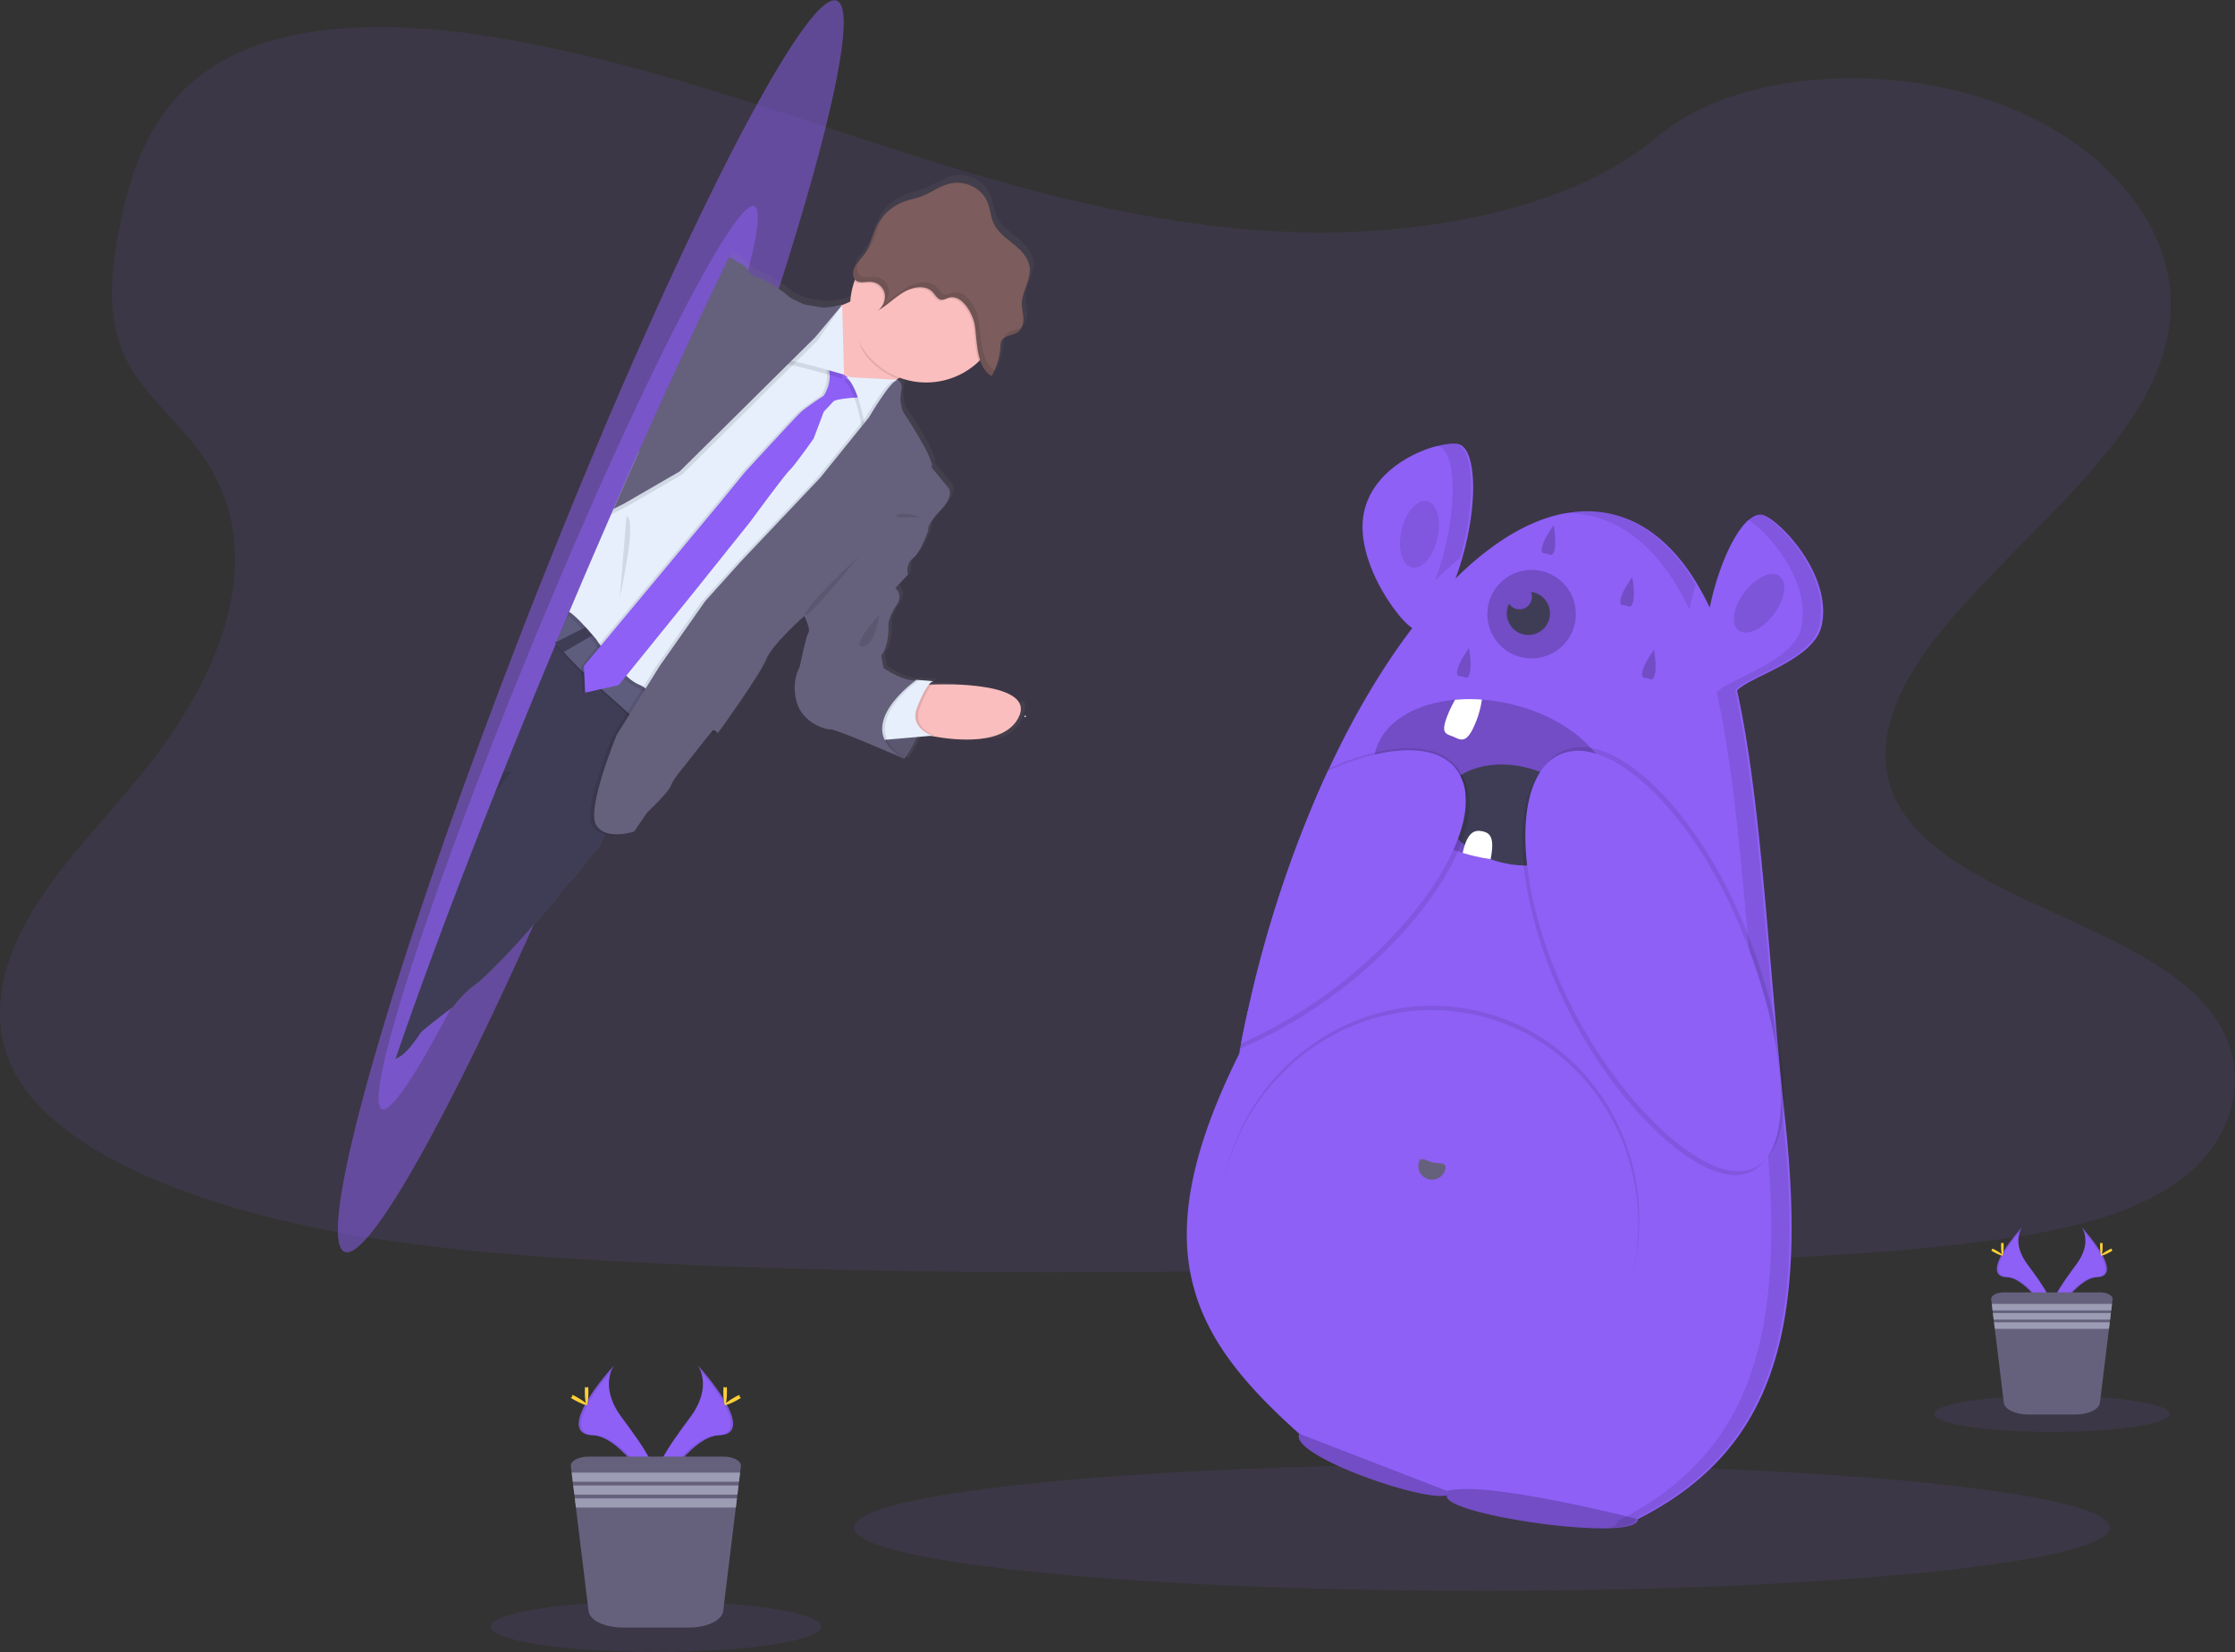 <svg xmlns="http://www.w3.org/2000/svg" xmlns:xlink="http://www.w3.org/1999/xlink" data-name="Layer 1" width="1118.03" height="826.45" viewBox="0 0 1118.03 826.45"><rect x="0" y="0" width="1118.03" height="826.45" fill="#333333" stroke="none"/><defs><linearGradient id="2c65cc85-6ec1-454a-a801-b7854259077c-2891" x1="377.53" y1="611.1" x2="377.53" y2="84.18" gradientTransform="translate(256.63 -110.12) rotate(27.45)" gradientUnits="userSpaceOnUse"><stop offset="0" stop-color="gray" stop-opacity="0.25"/><stop offset="0.54" stop-color="gray" stop-opacity="0.12"/><stop offset="1" stop-color="gray" stop-opacity="0.1"/></linearGradient></defs><title>startled</title><ellipse cx="741.34" cy="764.2" rx="314.09" ry="31.67" fill="#8e60f6" opacity="0.1"/><path d="M690.57,153c-71.67-2.08-139.94-21.34-205.12-42.42S355.69,66.17,285.73,55c-45-7.18-96.45-8.2-132.71,11.89-34.88,19.32-46.16,52.69-52.22,83.64-4.56,23.29-7.24,47.81,5.25,69.61,8.68,15.14,24.08,27.86,34.73,42.36,37.07,50.46,10.87,112.67-29.3,161.93-18.84,23.11-40.69,45.16-55.23,69.76S35,547,47.71,572.07c12.61,24.87,42.65,43.55,75.2,56.69,66.1,26.69,144,34.33,220,38.65C511,677,680,672.84,848.63,668.69c62.39-1.53,125-3.09,186.43-11.12,34.08-4.46,69.27-11.54,94-28.63,31.42-21.7,39.2-58.43,18.15-85.64-35.3-45.63-132.92-57-157.6-105.93-13.58-26.95.37-57,20.11-82,42.34-53.62,113.32-100.67,117.06-162,2.57-42.1-31.55-84.26-84.31-104.18-55.3-20.88-132-18.25-172.79,16.31C827.68,141.14,753.86,154.83,690.57,153Z" transform="translate(-40.99 -36.78)" fill="#8e60f6" opacity="0.1"/><path d="M213.3,663c-7.92-3.53-1.22-41.88,16-101,0,0,0,0,0,0,11-37.93,26.38-84.41,45-135.71,1.34-3.68,2.7-7.37,4.06-11.1q2.3-6.27,4.66-12.64l.14-.35c.22-.61.45-1.21.67-1.81q8.94-24,18.69-49.11c.12-.34.25-.67.38-1l.33-.85c1.56-4,3.14-8,4.73-12.07.17-.42.33-.86.5-1.28.23-.59.46-1.16.68-1.74.08-.18.14-.37.22-.53.13-.35.27-.69.4-1,1.6-4,3.19-8.05,4.78-12q3.9-9.7,7.74-19.21.67-1.67,1.35-3.3,1.93-4.79,3.87-9.51c.5-1.2,1-2.41,1.48-3.6.38-.91.75-1.83,1.12-2.73q6.09-14.73,12.1-28.89a.17.17,0,0,0,0-.1c15.25-35.93,30-68.92,43.7-97.76.08-.15.14-.31.22-.46l1.45-3.06c35.16-73.71,62.82-119.2,72.17-115,9.62,4.28-2.36,60.14-28.61,142.26-.34,1.09-.69,2.16-1.05,3.25a5.8,5.8,0,0,1-.2.63q-2,6.38-4.21,13c-.08.26-.17.52-.26.78q-5,15.3-10.64,31.6c-.51,1.46-1,2.95-1.54,4.43-5.8,16.79-12,34.27-18.65,52.29h0c-.4,1.11-.81,2.21-1.22,3.33h0c-6.65,18.05-13.66,36.63-21,55.59h0c-.47,1.2-.94,2.41-1.4,3.62h0c-.1.26-.2.51-.31.77q-2.75,7.05-5.53,14.16c-.53,1.32-1,2.64-1.56,3.95-1.32,3.35-2.64,6.7-4,10-.11.3-.23.6-.35.89s-.19.47-.29.7c-.22.58-.45,1.15-.68,1.72-.62,1.55-1.23,3.1-1.85,4.63-1.07,2.68-2.14,5.33-3.21,8l-.33.8v0a.76.76,0,0,1,0,.11q-6.52,16.11-13,31.67h0q-2.18,5.25-4.35,10.43v0c-1.07,2.55-2.13,5.09-3.2,7.6-7.94,18.77-15.74,36.74-23.34,53.77l0,0C263,600,224.64,668.06,213.3,663Z" transform="translate(-40.99 -36.78)" fill="#8e60f6" opacity="0.5"/><path d="M232.07,591.61c-4.88-2.1,1.18-29.38,14.92-71.76l0,0c8.8-27.18,20.77-60.58,35-97.52l3.11-8q1.75-4.51,3.56-9.1a2.77,2.77,0,0,0,.1-.26l.52-1.3q6.81-17.33,14.21-35.4c.09-.25.19-.48.29-.72s.16-.41.25-.61c1.18-2.9,2.37-5.79,3.57-8.71l.39-.93.51-1.25c.06-.13.11-.27.16-.39s.21-.49.31-.73q1.82-4.38,3.61-8.69,2.94-7,5.83-13.87l1-2.38c1-2.31,1.94-4.59,2.91-6.87l1.11-2.6c.29-.66.56-1.32.84-2q4.57-10.63,9.07-20.88a.14.14,0,0,0,0-.07c11.4-26,22.36-49.86,32.42-70.77.06-.11.11-.23.17-.34l1.06-2.22c25.86-53.47,45.62-86.74,51.38-84.25,5.93,2.56-4.33,42.39-24.9,101.35l-.82,2.34c-.05.15-.1.3-.16.45q-1.6,4.58-3.29,9.31l-.2.56q-3.93,11-8.27,22.71c-.39,1.06-.78,2.13-1.19,3.19-4.48,12.07-9.27,24.66-14.33,37.64h0l-.93,2.39h0q-7.62,19.5-16,40.06h0c-.35.87-.7,1.74-1.06,2.61h0c-.08.19-.16.37-.23.56l-4.19,10.21-1.18,2.85c-1,2.42-2,4.84-3,7.23-.08.22-.17.43-.26.64s-.14.34-.22.51l-.51,1.23c-.47,1.12-.93,2.24-1.4,3.35L333.88,395l-.25.58h0l0,.08q-4.92,11.64-9.76,22.87h0q-1.63,3.8-3.27,7.54s0,0,0,0q-1.2,2.78-2.4,5.5c-5.94,13.56-11.75,26.57-17.39,38.89l0,0C266.66,545,239.06,594.63,232.07,591.61Z" transform="translate(-40.99 -36.78)" fill="#8e60f6" opacity="0.5"/><path d="M553.79,389.26c0-2.79-2.73-1.35-3.11-1.23h0a19,19,0,0,0-3.56-2.31c-6.09-3.17-15.29-5.1-22.62-6.23a.12.12,0,0,0-.08,0c-6.46-1-11.44-1.34-11.44-1.34l-3.81.05-1.42,0a4,4,0,0,1,2.08-1.57c1.06-.13-4.48-.54-7.11-.72,0,0,0,0,0,0h-.11l-1.22-.08c-5.78,1.36-16.61-6.07-16.61-6.07l-1.26-6.34c4.28-4.63,3.66-16.2,3.66-16.2s.36-3.88,4-9.22-.61-8.72-.61-8.72l6.29-6.71a9,9,0,0,1,1.14-6.83h0a6.13,6.13,0,0,1,1.41-1.48l0-.05.1-.09c4.11-3.15,7.58-14.09,7.58-14.09s-.8-1.95,3.7-7.24l0-.06c.6-.7,1.3-1.45,2.11-2.29l0,0c0-.07.12-.13.18-.2C520.3,283,517.46,279,517.46,279l-8.77-10.66c2.07-3.46-14.55-28.29-14.55-28.29s-2.12-5.11-.92-10a7,7,0,0,0,.1-3.54,4,4,0,0,0-.94-1.77,3.07,3.07,0,0,0-1-.71l-.6-.05.71-.52c.29-.19.57-.4.86-.6.62.24,1.24.45,1.87.64a38.25,38.25,0,0,0,36.06-6.86c.25-.19.49-.4.72-.61s.63-.54.94-.83c.14-.13.28-.25.4-.38s.47-.46.7-.7c.07.22.14.43.22.65a19.34,19.34,0,0,0,1.13,2.58,1.59,1.59,0,0,0,.13.22.41.41,0,0,0,0,.09c.07.15.16.29.24.43a12.68,12.68,0,0,0,2.06,2.6,6.48,6.48,0,0,0,.62.54,6.85,6.85,0,0,0,1,.71,1,1,0,0,0,.17.12,1.22,1.22,0,0,0,.19.12l0,0c.26-.46.51-.93.75-1.4a33.48,33.48,0,0,0,3.63-13.33,13.75,13.75,0,0,1,.14-1.69,3.88,3.88,0,0,1,.37-1.23,4.06,4.06,0,0,1,1.71-1.79,19.2,19.2,0,0,1,3.76-1.44l.31-.11.38-.13.74-.29.12-.06c.22-.09.42-.2.63-.3a1.32,1.32,0,0,1,.2-.12,4.79,4.79,0,0,0,.68-.46l.1-.08s0,0,0,0a4.19,4.19,0,0,0,.54-.49c.08-.08.13-.18.21-.26a2.88,2.88,0,0,0,.3-.39l.24-.35a2.43,2.43,0,0,1,.18-.32,9.88,9.88,0,0,0,1-5c-.14-2.48-.87-4.88-.84-7.37.09-5.95,4.38-11.63,4-17.54-.34-5.12-4.11-9.1-8-12.28s-8.21-6.15-10.34-10.7c-1.59-3.41-1.81-7.38-3.24-10.86-3-7.29-11.8-11.4-19.75-9.23-4.76,1.31-8.9,4.46-13.53,6.21-3.06,1.15-6.27,1.67-9.32,2.84a24.87,24.87,0,0,0-9.43,6.46c-.46.5-.89,1-1.31,1.56l-.39.53c-.29.4-.58.8-.84,1.22-.12.18-.23.35-.34.54a19.51,19.51,0,0,0-1,1.79c-.29.57-.54,1.15-.79,1.74-1.39,3.36-2.25,6.94-3.92,10.14a17.42,17.42,0,0,1-1.26,2.1l0,0c-.65.93-1.4,1.8-2.14,2.68-.2.24-.4.48-.6.7a2.78,2.78,0,0,1-.27.33c-.14.19-.3.37-.45.56s-.18.23-.26.34-.3.41-.43.62-.15.19-.22.3c-.2.31-.38.63-.56.95l0,.07a8,8,0,0,0-.9,3.48,5.42,5.42,0,0,0,.26,1.77,3.83,3.83,0,0,0,.17.43,3.48,3.48,0,0,0,.59.88c-.12.33-.26.67-.37,1-.26.76-.5,1.54-.72,2.31-.14.53-.25,1-.37,1.55,0,0,0,0,0,0a37.64,37.64,0,0,0-.89,6.16h0l-.64.33a31.33,31.33,0,0,1-3.47,1.47v0l-.12,0c-1,.22-7.9,1.66-10.32,1.24l-8.63-1.51s-2-.83-4.19-1.88a19.09,19.09,0,0,1-4.58-2.83c-1.65-1.78-13.06-9.12-15.46-9.11a4.18,4.18,0,0,1-2.52-1.4,27.09,27.09,0,0,1-2-2.79s-.23-.12-.59-.34c-.45-.63-.73-1.1-.73-1.1s-3.39-1.86-6.84-4l-1.47,3c-.08.15-.15.31-.23.47-13.92,28.7-29.14,61.47-45,97.06a.29.29,0,0,1,0,.1q-6.27,14-12.65,28.61l-1.17,2.7-1.56,3.56-4.07,9.4-1.42,3.27q-4.05,9.39-8.16,19-2.52,5.89-5.06,11.89c-.13.33-.28.67-.42,1-.08.17-.15.35-.23.53-.23.57-.48,1.14-.72,1.72-.18.41-.36.85-.54,1.26-1.68,4-3.35,8-5,11.92l-.76.39.41.45c-.14.33-.28.65-.41,1q-10.35,24.72-20,48.45l-.72,1.78-.15.35q-2.54,6.27-5,12.45-2.2,5.52-4.37,10.94c-20.11,50.52-37.12,96.13-49.77,133.21-.6.41-1.24.88-1.89,1.41.65-.49,1.28-1,1.86-1.35a14.78,14.78,0,0,1,1.56-.93,13.9,13.9,0,0,0,3.21-2.35c.43-.4.85-.81,1.26-1.24a64.68,64.68,0,0,0,6.36-8.42,8.32,8.32,0,0,1,1-1l.53-.48.08-.07c.29-.25.6-.53.95-.82l.06-.05.52-.43.06-.05.56-.47c1.71-1.4,3.8-3.05,5.79-4.61l.72-.55,2.43-1.88,1.2-.91,2.65-2,0,0h0s0,0,0,0h0l0,0a1.23,1.23,0,0,1,.08-.12c.24-.31.79-1,1.56-1.95a.13.13,0,0,1,.06-.05,4.57,4.57,0,0,1,.29-.36c1.06-1.24,2.44-2.79,4-4.33.19-.18.38-.38.59-.56l.57-.55,0,0,.93-.83a31.1,31.1,0,0,1,2.88-2.27,40.31,40.31,0,0,0,3.68-3l.25-.22c.17-.17.36-.35.56-.52a5,5,0,0,0,.41-.39l.43-.4.71-.67.45-.43,1.06-1,1.19-1.18.18-.18c.61-.62,1.23-1.25,1.86-1.87l.73-.74c.3-.31.6-.63.9-.93.51-.51,1-1,1.52-1.55l1.11-1.16c.36-.39.72-.75,1.06-1.11.55-.57,1.07-1.11,1.56-1.64l.11-.12,1.27-1.34s0,0,.06-.07c.31-.31.58-.6.84-.89h0l.25-.27c.25-.24.47-.49.66-.69.75-.79,1.18-1.26,1.18-1.26l9-10.25L318.84,487l.41-.46s2.34-3.52,4.73-6.43l.32-.39a20,20,0,0,1,2.73-2.81,16.71,16.71,0,0,0,2.21-2.24c.05,0,.09-.11.15-.17,2.7-3.16,6.19-8.07,7.31-9.68l.37-.52a19.7,19.7,0,0,0,2.56-2.56,13.3,13.3,0,0,0,2.24-3.65,16,16,0,0,1,2-3.35.1.1,0,0,0,0-.05l.16-.22.57-.74h0a15.44,15.44,0,0,0,2.14.26,29.83,29.83,0,0,0,9.72-1.24,2.16,2.16,0,0,0,.27-.09l0,0c.82-.19,1.44-.37,1.77-.47l.29-.09L365,443v0l.15-.21s3.28-3.11,6.42-6.44c.34-.36.67-.72,1-1.07,2.24-2.42,4.22-4.8,4.61-6.06,1-3.15,6.51-9.55,6.51-9.55s9.45-12.08,13.14-16.64c.15-.19.3-.38.43-.53v0l.5-.61a2.78,2.78,0,0,1,.32.26,6.11,6.11,0,0,1,.75.9.86.86,0,0,0,.07.12l.31-.44c.21-.28.5-.71.89-1.24a5.07,5.07,0,0,1,.79.95l.09.13s20.9-28.86,24.16-37a24.47,24.47,0,0,1,2.81-4.79c4.27-5.91,11.47-12.73,14.85-15.82l1-.89h0l0,0c.52-.48.83-.74.83-.74l.36.78c0,.06,0,.12.07.19.86,1.95,2.6,6.27,1.67,7.46-1.19,1.56-4.38,17.31-4.38,17.31s-4.35,6.92-1.53,17.55,14.6,14.34,17.23,14.12c1.69-.15,16.47,6,26.94,10.51h0l2.58,1.11h0l2.6,1.11,4.05,1.77h0l.23.1c.33.16.67.31,1,.44l.21-.28.1-.15,1,.47-1-.57c.41-.58,1.12-1.63,2-3.06a1.56,1.56,0,0,1,.16-.28l.28-.47.47-.8c.05-.11.11-.2.16-.29l.48-.86a.91.91,0,0,0,.08-.13c.66-1.2,1.35-2.54,2-4,.1-.19.2-.4.29-.6l2.58-.22h0l1.78-.15h0l1-.08h0l1.3-.13.61.12,24.64,1.78h0l1.8.14A16.92,16.92,0,0,0,553.79,389.26Z" transform="translate(-40.99 -36.78)" fill="url(#2c65cc85-6ec1-454a-a801-b7854259077c-2891)"/><path d="M493.46,416.38s18.74-25.4,5.93-39.46L469,386.15l1.6,11.15S483.77,412.51,493.46,416.38Z" transform="translate(-40.99 -36.78)" fill="#65617d"/><path d="M469,386.15l1.6,11.15s9.3,10.7,18,16.44a28.55,28.55,0,0,0,4.89,2.64s.11-.13.3-.41a.88.88,0,0,0,.06-.1,69.93,69.93,0,0,0,5.92-10.38c.62-1.37,1.23-2.84,1.79-4.33,2-5.69,3.24-12.13,1.5-17.83a16.34,16.34,0,0,0-3.08-5.77c-.12-.14-.24-.29-.38-.43a1.68,1.68,0,0,0-.18-.21l-.67.2-10.28,3.12Z" transform="translate(-40.99 -36.78)" opacity="0.1"/><path d="M342.13,308.21l-2.55,2.27,1.42-3.27Z" transform="translate(-40.99 -36.78)" fill="#65617d"/><path d="M342.13,308.21l-2.55,2.27,1.42-3.27Z" transform="translate(-40.99 -36.78)" opacity="0.1"/><path d="M502.69,379.31s-13.22,14.41-5.2,23.54c0,0,3.86,1.12,9.55,2.17,13.11,2.4,35.88,4.4,43.18-8.74,10.44-18.82-39.38-17.12-39.38-17.12l-3.77.07Z" transform="translate(-40.99 -36.78)" fill="#fbbebe"/><path d="M502.69,379.31s-13.22,14.41-5.2,23.54c0,0,3.86,1.12,9.55,2.17l1.68-.15a15.92,15.92,0,0,1-5.84-3.66c-2.12-2.19-3.62-5.48-1.88-10.1a68.14,68.14,0,0,1,3.39-7.72,23.19,23.19,0,0,1,2.68-4.16Z" transform="translate(-40.99 -36.78)" opacity="0.1"/><path d="M480.36,407.17l4.44-.38,14.94-1.3,7.62-.67a15.84,15.84,0,0,1-5.83-3.66c-2.12-2.2-3.63-5.48-1.89-10.1a70.28,70.28,0,0,1,3.39-7.73c2.14-4,3.79-5.52,4.7-5.64s-4.43-.52-7-.69h-.1c-.73-.06-1.21-.08-1.21-.08l-.7.2L488.76,380l-.32.23C486,382,471.3,393.49,480.36,407.17Z" transform="translate(-40.99 -36.78)" fill="#e7effd"/><path d="M365.25,412.69l-15.38,35.15s-2.67,2.8-5.07,5.75a1,1,0,0,1-.13.16l-.58.75a1.57,1.57,0,0,0-.17.21.1.1,0,0,1,0,.05,18.05,18.05,0,0,0-2.56,4.07,12.5,12.5,0,0,1-1.69,2.93,20.53,20.53,0,0,1-2.93,3.08,1.12,1.12,0,0,1-.15.13s-4,5.73-7.16,9.55c-.06.06-.1.13-.15.17a21.78,21.78,0,0,1-2.67,2.79,17.08,17.08,0,0,0-2.27,2.26l-.32.39c-2.51,3-5.14,6.89-5.14,6.89l-9.16,10.43L300.39,508l-.89,1-.66.69-.25.27h0l-.84.89s-.05,0-.06.07l-1.27,1.34-.11.12c-.5.51-1,1.06-1.56,1.64-.34.36-.7.72-1.06,1.11l-1.11,1.16c-.5.51-1,1-1.52,1.55-.3.3-.6.62-.9.93l-.73.74c-.63.62-1.25,1.25-1.86,1.87l-.18.18-1.19,1.18-1.06,1-.45.43-.71.67-.43.4a5,5,0,0,1-.41.39c-.19.19-.38.36-.56.52l-.25.22a37.3,37.3,0,0,1-3.8,3.16,35.68,35.68,0,0,0-3.69,3l0,0-.57.55c-.21.18-.4.38-.59.56-1.55,1.54-2.93,3.09-4,4.33a4.57,4.57,0,0,0-.29.36.13.13,0,0,0-.06.05c-.77.93-1.32,1.64-1.56,1.95l-.13.16s0,0,0,0h0l0,0-2.65,2-1.2.91-2.43,1.88-.72.55c-2,1.56-4.08,3.21-5.79,4.61l-.56.47-.06.05-.52.43-.06.05c-.35.29-.66.57-.95.82l-.08.07-.53.48a7,7,0,0,0-.87.91,63.22,63.22,0,0,1-6.46,8.49c-.41.43-.83.84-1.26,1.24a13.72,13.72,0,0,1-3,2.19,14.62,14.62,0,0,0-1.71,1c12.65-37.08,29.66-82.69,49.77-133.21q2.16-5.43,4.37-10.94,2.49-6.18,5-12.45l.15-.35.72-1.78q9.6-23.7,20-48.45c.13-.33.27-.65.41-1l-.41-.45.76-.39c1.66-4,3.33-7.92,5-11.92.18-.41.36-.85.54-1.26.24-.58.49-1.15.72-1.72.08-.18.15-.36.23-.53.14-.34.29-.68.42-1q2.55-6,5.06-11.89L349.15,349l.74.81,12.3,13.55.75.81,3.83,4.22,2.07,2.28,1,1.09,12.32,13.57.16.18.58.63Z" transform="translate(-40.99 -36.78)" fill="#3f3d56"/><path d="M453.38,191.49,450.92,226s29.54,14,30.41,8.86c.35-2,4.2-5.3,8.8-8.58,7.25-5.19,16.36-10.36,16.36-10.36s-29.71-44.79-33.24-35.43c-1.29,3.42-4.28,5.81-7.56,7.46A40.11,40.11,0,0,1,453.38,191.49Z" transform="translate(-40.99 -36.78)" fill="#fbbebe"/><path d="M473.25,180.49c-1.29,3.42-1,4.21-4.27,5.86-.75,10.14-.73,22.15,6.73,30.2a37.75,37.75,0,0,0,14.42,9.73c7.25-5.19,16.36-10.36,16.36-10.36S476.78,171.13,473.25,180.49Z" transform="translate(-40.99 -36.78)" opacity="0.1"/><path d="M478.48,162.14A38,38,0,1,0,530.17,218l.39-.38a38,38,0,0,0-52.08-55.45Z" transform="translate(-40.99 -36.78)" fill="#fbbebe"/><path d="M367.23,403.39c-1.26,1.65-3.35,1.29-6.71-3.1a49.86,49.86,0,0,0-5.09-5.37l0,0c-.34-.32-.7-.65-1.05-1-3.73-3.43-8.51-7.52-13.66-12.16l-.33-.29c-2.29-2.07-4.68-4.26-7.06-6.53l-1.42-1.36h0c-3.26-3.15-6.53-6.49-9.65-10l-.14-.14c-1.15-1.28-2.29-2.58-3.42-3.84.13-.33.27-.65.41-1l-.41-.45.76-.39c1.66-4,3.33-7.92,5-11.92.18-.41.36-.85.54-1.26.24-.58.49-1.15.72-1.72.08-.18.15-.36.23-.53l1.17,1.46c1.9,2.38,3.84,4.77,5.8,7.14l.17.21c1.11,1.33,2.21,2.66,3.32,4,.05,0,.09.11.14.15,1.23,1.47,2.49,2.91,3.76,4.29l.74.79c1.36,1.47,2.72,2.85,4.08,4.19,3.2,3.14,6.36,6,9.27,8.4.28.24.55.47.84.7,2.57,2.14,4.94,4,7,5.46l.93.7,1.16.83c2.7,1.94,4.35,3,4.35,3s.15,1.37.27,3.39c.07,1.17.14,2.56.17,4C369.16,395.72,368.87,401.24,367.23,403.39Z" transform="translate(-40.99 -36.78)" opacity="0.1"/><path d="M367.23,403.39c-1.29.77-3.22-.09-6-3.74a50.19,50.19,0,0,0-5.31-5.57l-.1-.09-.95-.9c-3.6-3.3-8.13-7.2-13-11.6a2.89,2.89,0,0,1-.32-.29c-2.69-2.4-5.47-5-8.27-7.66h0c-.47-.44-.94-.9-1.42-1.37-3-2.92-6-6-8.88-9.21l-.13-.15-3.72-4.16-.41-.45.76-.39c1.66-4,3.33-7.92,5-11.92.18-.41.36-.85.54-1.26.24-.58.49-1.15.72-1.72.08-.18.15-.36.23-.53.14-.34.29-.68.42-1,2.07,2.59,4.2,5.24,6.35,7.86a.22.22,0,0,1,.06.07l1,1.24c1.15,1.39,2.3,2.76,3.45,4.14,1,1.23,2.08,2.42,3.13,3.58.18.21.37.41.56.61s.49.54.73.8A152.1,152.1,0,0,0,355,372.24c.27.24.55.47.83.7h0c2.48,2.06,4.77,3.85,6.73,5.32.37.26.72.53,1.06.78l1.16.83c2.83,2,4.56,3.13,4.56,3.13s.24,2.3.37,5.37c.05,1.27.08,2.66.07,4.08C369.75,397.21,369.21,402.21,367.23,403.39Z" transform="translate(-40.99 -36.78)" fill="#5f5d7e"/><path d="M485.29,261.7,382.16,385.31,373.25,396l-1.31,1.57a46.64,46.64,0,0,0-2.16-5.12c-.22-.44-.45-.91-.71-1.39a28.8,28.8,0,0,0-6.14-8.22c-.37-.32-.75-.62-1.13-.89l-.63-.42a10.71,10.71,0,0,0-1.92-.95,21,21,0,0,1-6.14-4.28h0l-.8-.74a119.68,119.68,0,0,1-12-14.22c-.23-.31-.45-.61-.65-.9-1.18-1.61-1.88-2.63-1.88-2.63s-.76-.92-2-2.29c-1-1.16-2.29-2.64-3.68-4.14a51.66,51.66,0,0,0-7.11-6.76c.24-.58.49-1.15.72-1.72.08-.18.15-.36.23-.53.14-.34.29-.68.42-1q2.55-6,5.06-11.89,4.11-9.6,8.16-19l1.42-3.27,4.07-9.4,1.56-3.56,1.17-2.7q6.39-14.58,12.65-28.61l65.27-58,7.86-3.74,7.57-3.58,5.42,1.56.81.22,5.26,1.52.07,0,1.27.37,2.61.75,1.29,17.29,0,.15,0,.48,2.38,3.42,1.48,2.15.64.25,2.71,1.05h0l.82.31.3.12h0l2.37.92h0l6.73,2.61,1.61,5,1,3.22.55,1.73L479,242Z" transform="translate(-40.99 -36.78)" opacity="0.1"/><path d="M486.69,260.4,382.32,385.49l-9,10.77-.09-.26a48.44,48.44,0,0,0-3.54-7.63c-.25-.44-.53-.89-.81-1.33a24.07,24.07,0,0,0-4.95-5.83h0c-.38-.3-.76-.58-1.15-.83a9.32,9.32,0,0,0-.9-.54,10.29,10.29,0,0,0-1.23-.55,21.44,21.44,0,0,1-6.35-4.47l-.81-.75a102.38,102.38,0,0,1-8.38-9.48c-1.39-1.77-2.62-3.4-3.61-4.74l-.65-.9c-.18-.24-.34-.47-.49-.69-.78-1.08-1.23-1.74-1.23-1.74s-3-3.66-6.37-7.22a.22.22,0,0,0-.06-.07,55.31,55.31,0,0,0-5.6-5.39,10.51,10.51,0,0,0-1.4-.93c.08-.18.15-.36.23-.53.14-.34.29-.68.42-1q2.55-6,5.06-11.89,4.11-9.6,8.16-19l1.42-3.27,4.07-9.4,1.56-3.56,1.17-2.7q6.39-14.58,12.65-28.61a.29.29,0,0,0,0-.1l66.65-59.24,6.73-3.2,8.7-4.13,5.21,1.5.81.23,4.25,1.23,1,.28,1.18.34,3,.87,1.34,17.92.68,1,.11.16.14.21h0l2.07,3h0l.84,1.22,3.34,1.3h0l4.16,1.61h0l6.08,2.36,2.08,6.51.37,1.16.54,1.68.26.82.17.51Z" transform="translate(-40.99 -36.78)" fill="#e7effd"/><path d="M471.14,235.37s-13.14.63-14.56,2.16-4.83,5.13-4.83,5.13l-5.16,13.48s-9.46,13.55-11.92,15.83-20,26.14-20,26.14l-28.28,35.33L349.11,379.5l-16.77,3.77-.62-13.37,67.47-81,13.17-16.11s25.14-27.42,28-30,11.4-8.15,11.4-8.15,5.62-8,1.4-15.9.78.15.78.15l6.3.92,1.64,4.36S472.68,230.46,471.14,235.37Z" transform="translate(-40.99 -36.78)" opacity="0.1"/><path d="M472.49,235.42s-13.14.63-14.56,2.16-4.83,5.13-4.83,5.13L448,256.19S438.49,269.74,436,272s-20,26.15-20,26.15l-28.27,35.32-37.28,46.07-16.77,3.76L333.08,370l67.46-81,13.18-16.12s25.14-27.42,27.95-30,11.4-8.15,11.4-8.15,5.62-8,1.4-15.89.79.14.79.14l6.3.92,1.64,4.36S474,230.51,472.49,235.42Z" transform="translate(-40.99 -36.78)" fill="#8e60f6"/><path d="M488.61,228.13s.16,1.59-4.31,6.17-12,17.63-12,17.63-2.85-20-9.43-25.24Z" transform="translate(-40.99 -36.78)" opacity="0.1"/><path d="M490,226.83s.17,1.59-4.3,6.16-12,17.64-12,17.64-2.85-20-9.44-25.25Z" transform="translate(-40.99 -36.78)" fill="#e7effd"/><path d="M461.52,191.35l.92,34.87s-24.6-7.28-28.9-7.22,19.08-25.5,19.08-25.5Z" transform="translate(-40.99 -36.78)" opacity="0.1"/><path d="M462.28,189.34l.92,34.87s-24.6-7.28-28.9-7.22,19.07-25.5,19.07-25.5Z" transform="translate(-40.99 -36.78)" fill="#e7effd"/><path d="M488,227.42s3,1.14,1.81,6,.87,9.87.87,9.87,16.36,24.49,14.3,27.92l8.64,10.51s2.79,3.95-4.27,11.14-6,9.72-6,9.72-3.47,10.84-7.55,14-2.69,8.38-2.69,8.38l-51.69,20.63S425.19,359.59,422,367.6s-24,36.63-24,36.63-1.49-2.55-2.79-1.13-14.38,18.11-14.38,18.11-5.44,6.35-6.47,9.47-11.94,13.46-11.94,13.46l-6.23,9.25s-14.1,4.78-19-3.33S347.45,405,347.45,405l21.46-34.46,22.73-32.37,17.6-19.57,40-42.23,24.35-30.16S484.44,227.63,488,227.42Z" transform="translate(-40.99 -36.78)" opacity="0.1"/><path d="M490,226.83s3,1.13,1.81,5.95.86,9.87.86,9.87,16.37,24.49,14.31,27.92l8.64,10.51s2.79,3.95-4.27,11.14-6,9.72-6,9.72-3.47,10.84-7.55,14-2.69,8.38-2.69,8.38L443.4,344.91S427.25,359,424,367s-24,36.62-24,36.62-1.49-2.55-2.79-1.13-14.38,18.11-14.38,18.11-5.44,6.35-6.47,9.48-11.94,13.45-11.94,13.45l-6.24,9.26s-14.09,4.77-19-3.34,10.33-45.06,10.33-45.06L371,369.94l22.73-32.37L411.3,318l40-42.23,24.35-30.16S486.5,227,490,226.83Z" transform="translate(-40.99 -36.78)" fill="#65617d"/><path d="M469,386.15l1.6,11.15s9.3,10.7,18,16.44l5.19,2.23,1,.45-1-.55c-4.79-2.85-7.61-5.93-9-9.08-5.67-12.62,11.2-26.28,15.15-29.23.39-.3.64-.49.75-.56l.05,0-.15,0a6.58,6.58,0,0,1-1,.13,8.1,8.1,0,0,1-.85,0h0L488.76,380l-.32.23Z" transform="translate(-40.99 -36.78)" opacity="0.1"/><path d="M493,320.13l2.11,4.15-6.25,6.66s4.16,3.32.57,8.61-4,9.12-4,9.12.58,11.45-3.67,16L483,371s10.69,7.31,16.39,5.95c0,0-34.16,23.79-5.93,39.46,0,0-34.36-15-37-14.76s-14.24-3.38-17-13.89,1.57-17.35,1.57-17.35,3.21-15.6,4.4-17.14-2.06-8.33-2.06-8.33l15.06-32.67Z" transform="translate(-40.99 -36.78)" fill="#65617d"/><path d="M462.27,189.35l0,.06,0,0-1.46,2.09h0L455,199.85l-1,1.42-1.44,2.09h0L450,207.08l-10.79,10.68-1.8,1.78-17.19,17-37.94,37.58-27.64,16s-3.95,2-8,4.1l1.17-2.7q6.39-14.58,12.65-28.61a.29.29,0,0,0,0-.1c15.89-35.59,31.11-68.36,45-97.06a4.47,4.47,0,0,1,.67.37c3.13,2.09,6.83,4.19,8.24,5l.59.33a26.9,26.9,0,0,0,2,2.79c1.15,1.39,2.58,2.75,3.76,2.75,2.38,0,13.64,7.19,15.27,9a10.81,10.81,0,0,0,2.49,1.72c2.63,1.47,6.15,2.92,6.15,2.92l8.22,1.39.32.06h.1c2.21.29,7-1.8,8.47-2.5l0,0,.42-.19h0Z" transform="translate(-40.99 -36.78)" opacity="0.1"/><path d="M462.29,189.35h0l0,0,0,0-1.82,2.18-6.6,7.89-1.07,1.29h0l-.08.07-4,4.79-11.76,11.64-1.84,1.82-13.2,13.07-40.92,40.52-27.64,16-5.49,2.81q6.39-14.58,12.65-28.61a.29.29,0,0,0,0-.1c15.89-35.59,31.11-68.36,45-97.06.08-.16.15-.32.23-.47,3.77,2.45,8,4.75,8,4.75s.27.45.71,1.08a21.15,21.15,0,0,0,2.61,3.12,4.09,4.09,0,0,0,2.46,1.34c2.38,0,13.64,7.19,15.27,9a15.61,15.61,0,0,0,4,2.51c2.3,1.16,4.64,2.12,4.64,2.12l8.53,1.46c2.26.38,8.49-.9,10-1.23a1.22,1.22,0,0,0,.25,0s0,0,0,0h.06Z" transform="translate(-40.99 -36.78)" fill="#65617d"/><path d="M298.81,411.28l-1-1.08.15-.35A11.89,11.89,0,0,0,298.81,411.28Z" transform="translate(-40.99 -36.78)" opacity="0.1"/><path d="M296.77,423l-8.32,10.64q2.16-5.43,4.37-10.94Z" transform="translate(-40.99 -36.78)" opacity="0.1"/><path d="M337.23,354.68l-.83.48-.62.36L322.94,363l-.13-.15-3.72-4.16-.41-.45.76-.39,12.66-6.42.81-.41.88-.44C334.94,351.93,336.08,353.3,337.23,354.68Z" transform="translate(-40.99 -36.78)" fill="#3f3d56"/><path d="M501.39,295.57s-7.12-3-11.49-1.12S501.39,295.57,501.39,295.57Z" transform="translate(-40.99 -36.78)" opacity="0.1"/><path d="M481,344.09s-2.2,16-8.54,16.18S481,344.09,481,344.09Z" transform="translate(-40.99 -36.78)" opacity="0.1"/><path d="M351,336.38c.05-1.36,9-39.69,3.4-41.49Z" transform="translate(-40.99 -36.78)" opacity="0.1"/><path d="M478.48,162.14a38,38,0,0,0-10.12,15.5l.23.18c2,1.42,4.93.43,7.47.59a7.48,7.48,0,0,1,6.74,5.51,8.76,8.76,0,0,1-3.13,8.68c4.58-2.59,8.31-6.56,12.88-9.17s10.81-3.52,14.21,0c1.46,1.52,2.53,3.88,4.73,3.93,1.32,0,2.56-.85,3.88-1.14,6.53-1.28,11.67,8.49,12.49,13.66.81,5,.86,12,2.7,17.69a38,38,0,0,0-52.08-55.45Z" transform="translate(-40.99 -36.78)" opacity="0.1"/><path d="M516.07,185.59c-1.32.28-2.55,1.17-3.88,1.14-2.19,0-3.27-2.41-4.73-3.93-3.39-3.54-9.63-2.64-14.2,0s-8.3,6.59-12.89,9.18a8.72,8.72,0,0,0,3.13-8.68,7.48,7.48,0,0,0-6.74-5.51c-2.54-.16-5.45.83-7.46-.6s-1.89-4.7-.62-7.06,3.36-4.22,4.9-6.43c2.92-4.18,3.71-9.34,6-13.88a25,25,0,0,1,13.2-12c3-1.16,6.22-1.69,9.24-2.84,4.59-1.74,8.69-4.88,13.4-6.18,7.88-2.18,16.57,1.86,19.51,9.06,1.41,3.43,1.6,7.36,3.16,10.72,2.1,4.5,6.37,7.43,10.19,10.55s7.54,7,7.85,12.11c.36,5.84-3.9,11.47-4,17.35,0,2.47.67,4.84.79,7.29s-.49,5.24-2.52,6.82c-2.62,2.05-7,1.71-8.46,4.67a7.54,7.54,0,0,0-.52,2.89,33.34,33.34,0,0,1-4.4,14.63c-7.77-4.46-7.14-17.67-8.42-25.6C527.74,194.08,522.61,184.31,516.07,185.59Z" transform="translate(-40.99 -36.78)" fill="#7c5c5c"/><path d="M471.09,314.59s-26.74,24.76-27.26,29.49S471.09,314.59,471.09,314.59Z" transform="translate(-40.99 -36.78)" opacity="0.1"/><g opacity="0.1"><path d="M543.87,204.86c1.4-2.89,5.64-2.64,8.27-4.54a5.9,5.9,0,0,1-1.77,2.34c-1.92,1.5-4.79,1.73-6.76,2.9A3.7,3.7,0,0,1,543.87,204.86Z" transform="translate(-40.99 -36.78)"/><path d="M482.57,189.33c4.47-2.58,8.16-6.46,12.65-9s10.81-3.52,14.2,0c1.46,1.52,2.54,3.88,4.73,3.93,1.33,0,2.56-.86,3.88-1.14,6.54-1.28,11.67,8.49,12.5,13.66,1.25,7.75.68,20.51,7.89,25.26-.44,1-.9,1.89-1.43,2.81-7.77-4.46-7.14-17.67-8.42-25.6-.83-5.17-6-14.94-12.5-13.66-1.32.28-2.55,1.17-3.88,1.14-2.19,0-3.27-2.41-4.73-3.93-3.39-3.54-9.63-2.64-14.2,0s-8.3,6.59-12.89,9.18A8.79,8.79,0,0,0,482.57,189.33Z" transform="translate(-40.99 -36.78)"/><path d="M470.64,167.63c-1.27,2.36-1.43,5.61.62,7.06s4.92.44,7.46.6a7.5,7.5,0,0,1,6.75,5.51,8.73,8.73,0,0,1-2.8,8.37,8.34,8.34,0,0,0,.83-5.9,7.48,7.48,0,0,0-6.74-5.51c-2.54-.16-5.45.83-7.46-.6s-1.89-4.7-.62-7.06a22,22,0,0,1,2.77-3.77A13.42,13.42,0,0,0,470.64,167.63Z" transform="translate(-40.99 -36.78)"/><path d="M481.51,147.32c-2.26,4.54-3,9.7-6,13.88-.59.85-1.26,1.64-1.93,2.43,2.9-4.17,3.69-9.32,5.94-13.84a24.25,24.25,0,0,1,3.86-5.59A23.2,23.2,0,0,0,481.51,147.32Z" transform="translate(-40.99 -36.78)"/></g><circle cx="512.81" cy="358.37" r="0.39" fill="#e6e8ec"/><path d="M860.28,796.75c.24,12-99.15-2.28-95.43-12l-.52.15c-12.52,2.84-78.67-20.27-73.36-30.8C636.71,705.58,612.2,662,660.79,564.13a7.31,7.31,0,0,0,.38-2c0-.24.09-.48.13-.71.17-.86.33-1.72.5-2.58,0-.14.05-.27.08-.4s.09-.42.13-.63q2.1-10.83,4.67-21.75a593.81,593.81,0,0,1,35.75-107.43c.32-.69.62-1.38.94-2.06.18-.41.37-.82.56-1.22l1.23-2.68c.05-.12.11-.23.16-.35.2-.4.38-.8.57-1.19,12.62-27,26.74-50.7,41.59-70.17-7-4-29.63-34.54-24-58.62,6-25.56,38.81-35.32,46.95-33.43s9.9,24.16,3.94,49.72a139,139,0,0,1-5.29,17.58c26-25.74,53.22-38.06,78.1-32.27,20.64,4.81,37.19,21.51,49.07,46.81.24-1.17.51-2.35.78-3.54,6-25.56,17.37-44.75,25.52-42.86s35.58,30.15,29.62,55.71c-3.95,17-36,25.14-42.22,32.19,12.24,54.84,15.6,135.7,24.21,216.51C945.58,706.17,925.81,763.56,860.28,796.75Z" transform="translate(-40.99 -36.78)" fill="#8e60f6"/><path d="M846.72,440.78c-4.52,19.38-30.58,30.15-60.07,25.84q-3.84-.56-7.73-1.46-3.2-.75-6.25-1.69c-29.11-8.93-48.37-30.47-43.78-50.15,3.44-14.8,19.48-24.59,40-26.46a84.29,84.29,0,0,1,13.41-.09A92,92,0,0,1,796.68,389C829.22,396.53,851.62,419.73,846.72,440.78Z" transform="translate(-40.99 -36.78)" opacity="0.2"/><ellipse cx="798.25" cy="444.46" rx="24.54" ry="36.27" transform="translate(143.26 1084.26) rotate(-76.88)" fill="#3f3d56"/><path d="M778.85,399c-4.37,10.45-7.32,7.79-11,6.27s-6.63-1.36-2.25-11.81a57.33,57.33,0,0,1,3.28-6.61,84.29,84.29,0,0,1,13.41-.09A48.31,48.31,0,0,1,778.85,399Z" transform="translate(-40.99 -36.78)" fill="#fff"/><path d="M786.65,466.62q-3.84-.56-7.73-1.46-3.2-.75-6.25-1.69c2.35-10.75,6.09-11.61,9.88-10.83S788.82,455.69,786.65,466.62Z" transform="translate(-40.99 -36.78)" fill="#fff"/><circle cx="766.16" cy="307.24" r="22.15" opacity="0.2"/><ellipse cx="751.02" cy="304.04" rx="17.01" ry="9.19" transform="translate(243.51 929.71) rotate(-76.88)" opacity="0.1"/><ellipse cx="920.99" cy="338.65" rx="17.01" ry="9.19" transform="translate(53.86 831.39) rotate(-52.85)" opacity="0.12"/><path d="M808,333.13a10.38,10.38,0,0,0-1.22-.21,6.13,6.13,0,0,1,.36,3.89,6.21,6.21,0,0,1-11.24,2,11,11,0,0,0-.87,2.39,10.8,10.8,0,1,0,13-8.07Z" transform="translate(-40.99 -36.78)" fill="#3f3d56"/><path d="M776.34,373c-.92,3.95-2.08,2.62-3.8,2.22s-3.34.28-2.42-3.67,5.76-10.64,5.76-10.64S777.26,369.05,776.34,373Z" transform="translate(-40.99 -36.78)" opacity="0.2"/><path d="M818.69,311.59c-.92,4-2.08,2.62-3.8,2.22s-3.34.28-2.42-3.67,5.76-10.64,5.76-10.64S819.61,307.63,818.69,311.59Z" transform="translate(-40.99 -36.78)" opacity="0.2"/><path d="M858,337.5c-.92,3.95-2.08,2.62-3.8,2.22s-3.34.28-2.42-3.67,5.76-10.64,5.76-10.64S858.91,333.55,858,337.5Z" transform="translate(-40.99 -36.78)" opacity="0.2"/><path d="M868.86,373.87c-.92,3.95-2.07,2.62-3.79,2.22s-3.34.28-2.42-3.67,5.75-10.64,5.75-10.64S869.79,369.91,868.86,373.87Z" transform="translate(-40.99 -36.78)" opacity="0.2"/><path d="M764.85,782.65l-.52,2.21c-12.52,2.84-78.67-20.27-73.36-30.8Z" transform="translate(-40.99 -36.78)" opacity="0.2"/><path d="M764.85,784.71l-.52.15.52-2.21c19-5.55,95.43,14.1,95.43,14.1C860.52,808.71,761.13,794.47,764.85,784.71Z" transform="translate(-40.99 -36.78)" opacity="0.2"/><g opacity="0.1"><path d="M775,448.79c-5.06,22.75-26.09,52.61-57.3,78.28a239.33,239.33,0,0,1-56.35,34.36c.19-1,.39-2,.58-3q2.16-11.13,4.8-22.38a593.81,593.81,0,0,1,35.75-107.43c.32-.69.62-1.38.94-2.06.18-.41.37-.82.56-1.22,20.84-9.8,39.9-13.74,53.25-10.68a25.17,25.17,0,0,1,12.12,6.19,20.1,20.1,0,0,1,1.66,1.79,23.6,23.6,0,0,1,5,13.15A42.69,42.69,0,0,1,775,448.79Z" transform="translate(-40.99 -36.78)"/></g><g opacity="0.1"><path d="M773.34,446.19c-5.06,22.75-26.09,52.61-57.31,78.28a239.62,239.62,0,0,1-54,33.35q2.1-10.83,4.67-21.75a593.81,593.81,0,0,1,35.75-107.43c.32-.69.62-1.38.94-2.06.18-.41.37-.82.56-1.22l1.23-2.68.73-1.54c19.44-8.6,37.1-11.94,49.67-9.06a25.13,25.13,0,0,1,12.12,6.2,20,20,0,0,1,1.66,1.78,23.64,23.64,0,0,1,5.06,13.16A42.65,42.65,0,0,1,773.34,446.19Z" transform="translate(-40.99 -36.78)"/></g><path d="M773.09,447.25C768,470,747,499.86,715.79,525.53a239.52,239.52,0,0,1-54,33.32c0-.14.05-.27.08-.4s.09-.42.13-.63q2.1-10.83,4.67-21.75a593.81,593.81,0,0,1,35.75-107.43c.32-.69.62-1.38.94-2.06.18-.41.37-.82.56-1.22l1.23-2.68c.05-.12.11-.23.16-.35,19.57-8.71,37.35-12.1,50-9.2a25.27,25.27,0,0,1,12.12,6.2,18.81,18.81,0,0,1,1.66,1.79,23.57,23.57,0,0,1,5,13.15A42.69,42.69,0,0,1,773.09,447.25Z" transform="translate(-40.99 -36.78)" fill="#8e60f6"/><ellipse cx="755.77" cy="648.6" rx="108.88" ry="104.97" transform="translate(-88.4 1200.7) rotate(-76.88)" opacity="0.1"/><ellipse cx="755.28" cy="650.71" rx="108.88" ry="104.97" transform="translate(-90.83 1201.85) rotate(-76.88)" fill="#8e60f6"/><path d="M764,621.67a6.83,6.83,0,0,1-13.31-3.1c.86-3.68,3.4-1.11,7.07-.26S764.83,618,764,621.67Z" transform="translate(-40.99 -36.78)" fill="#65617d"/><g opacity="0.1"><path d="M837,294.91c20.63,4.81,37.19,21.51,49.07,46.8.24-1.16.5-2.34.78-3.53.72-3.1,1.53-6.1,2.39-9-11.23-18.95-25.71-31.43-43.09-35.48a56.94,56.94,0,0,0-24.59-.12A54.79,54.79,0,0,1,837,294.91Z" transform="translate(-40.99 -36.78)"/><path d="M933.11,598.53c-8.61-80.81-12-161.67-24.21-216.51,6.22-7,38.27-15.22,42.22-32.19,6-25.56-21.49-53.81-29.62-55.71-2-.47-4.28.37-6.58,2.3C925.06,302.18,947.4,327.71,942,351c-4,17-36,25.14-42.22,32.19C912,438.06,915.35,518.92,924,599.73c11.44,107.4-8.33,164.78-73.86,198,0,1.46-1.44,2.53-4,3.27,8-.36,13.24-1.72,13.18-4.47C924.78,763.32,944.55,705.93,933.11,598.53Z" transform="translate(-40.99 -36.78)"/><path d="M760.22,259.88c8.14,1.89,9.9,24.15,3.95,49.72a139.49,139.49,0,0,1-5.3,17.58q6.2-6.12,12.46-11.21c.71-2.45,1.38-5,2-7.56,6-25.57,4.19-47.83-3.94-49.73-2.14-.5-6-.18-10.61,1A8.25,8.25,0,0,1,760.22,259.88Z" transform="translate(-40.99 -36.78)"/></g><g opacity="0.1"><path d="M916.67,623.1c-23.55,10.65-70.85-35.64-95.33-89.73-16.65-36.82-22.32-72.9-16.8-95.54a42.65,42.65,0,0,1,4.78-12.11,23.64,23.64,0,0,1,10.35-9.57,19.08,19.08,0,0,1,2.28-.87,25.24,25.24,0,0,1,13.61-.2c22.78,5.4,51.53,36.54,71.05,79.71C931.08,548.87,940.22,612.44,916.67,623.1Z" transform="translate(-40.99 -36.78)"/><g opacity="0.1"><path d="M830,456.31c-2.64,2.42-12-3.49-21-13.22-1.62-1.76-3.11-3.53-4.46-5.26a42.65,42.65,0,0,1,4.78-12.11,76.77,76.77,0,0,1,9.22,8.6C827.48,444,832.59,453.88,830,456.31Z" transform="translate(-40.99 -36.78)"/><path d="M835.56,415.08a85.74,85.74,0,0,1,6.6,6.44c8.94,9.72,14,19.56,11.4,22s-12-3.48-20.94-13.21c-5-5.39-8.75-10.82-10.67-15Z" transform="translate(-40.99 -36.78)"/></g></g><g opacity="0.1"><path d="M919.76,619.38c-23.55,10.66-70.85-35.64-95.33-89.72-16.66-36.83-22.33-72.91-16.81-95.55A42.66,42.66,0,0,1,812.41,422a23.58,23.58,0,0,1,10.35-9.57,20.74,20.74,0,0,1,2.27-.86,25.08,25.08,0,0,1,13.62-.2c22.77,5.39,51.52,36.54,71.05,79.7C934.17,545.15,943.3,608.72,919.76,619.38Z" transform="translate(-40.99 -36.78)"/></g><path d="M918.21,621.24c-23.54,10.66-70.85-35.64-95.32-89.73-16.66-36.82-22.33-72.9-16.81-95.54a42.66,42.66,0,0,1,4.79-12.11,23.56,23.56,0,0,1,10.34-9.57,21,21,0,0,1,2.28-.87,25.24,25.24,0,0,1,13.61-.2c22.78,5.4,51.53,36.55,71.06,79.71C932.62,547,941.76,610.58,918.21,621.24Z" transform="translate(-40.99 -36.78)" fill="#8e60f6"/><path d="M1082.32,650.71s5.64,7.37-2.6,18.51-15,20.54-12.3,27.49c0,0,12.44-20.69,22.57-21S1093.46,663.15,1082.32,650.71Z" transform="translate(-40.99 -36.78)" fill="#8e60f6"/><path d="M1082.32,650.71a8.7,8.7,0,0,1,1.15,2.31c9.88,11.61,15.15,22.44,5.65,22.71-8.85.25-19.46,16.07-22,20.07.09.3.19.61.3.91,0,0,12.44-20.69,22.57-21S1093.46,663.15,1082.32,650.71Z" transform="translate(-40.99 -36.78)" opacity="0.1"/><path d="M1092.81,660.11c0,2.6-.29,4.7-.65,4.7s-.65-2.1-.65-4.7.36-1.37.72-1.37S1092.81,657.51,1092.81,660.11Z" transform="translate(-40.99 -36.78)" fill="#ffd037"/><path d="M1096.41,663.21c-2.28,1.24-4.27,2-4.44,1.68s1.53-1.58,3.81-2.82,1.39-.34,1.56,0S1098.69,662,1096.41,663.21Z" transform="translate(-40.99 -36.78)" fill="#ffd037"/><path d="M1052.52,650.71s-5.64,7.37,2.61,18.51,15,20.54,12.29,27.49c0,0-12.44-20.69-22.56-21S1041.39,663.15,1052.52,650.71Z" transform="translate(-40.99 -36.78)" fill="#8e60f6"/><path d="M1052.52,650.71a9.09,9.09,0,0,0-1.15,2.31c-9.88,11.61-15.14,22.44-5.64,22.71,8.84.25,19.45,16.07,22,20.07a8.06,8.06,0,0,1-.3.91s-12.44-20.69-22.56-21S1041.39,663.15,1052.52,650.71Z" transform="translate(-40.99 -36.78)" opacity="0.1"/><path d="M1042,660.11c0,2.6.29,4.7.65,4.7s.65-2.1.65-4.7-.36-1.37-.72-1.37S1042,657.51,1042,660.11Z" transform="translate(-40.99 -36.78)" fill="#ffd037"/><path d="M1038.44,663.21c2.28,1.24,4.27,2,4.44,1.68s-1.54-1.58-3.82-2.82-1.38-.34-1.55,0S1036.16,662,1038.44,663.21Z" transform="translate(-40.99 -36.78)" fill="#ffd037"/><ellipse cx="1026.44" cy="707.31" rx="58.98" ry="9.05" fill="#8e60f6" opacity="0.1"/><path d="M1097.78,686.76l-.28,2.31-.4,3.25-.16,1.36-.4,3.25-.17,1.36-.39,3.25-4.52,37c-.4,3.31-5.8,5.88-12.31,5.88H1055.7c-6.52,0-11.91-2.57-12.31-5.88l-4.52-37-.4-3.25-.16-1.36-.4-3.25-.17-1.36-.39-3.25-.29-2.31c-.22-1.87,2.7-3.44,6.38-3.44h48C1095.09,683.32,1098,684.89,1097.78,686.76Z" transform="translate(-40.99 -36.78)" fill="#65617d"/><polygon points="1056.51 652.29 1056.12 655.54 996.76 655.54 996.36 652.29 1056.51 652.29" fill="#9d9cb5"/><polygon points="1055.95 656.9 1055.56 660.15 997.32 660.15 996.92 656.9 1055.95 656.9" fill="#9d9cb5"/><polygon points="1055.38 661.51 1054.99 664.76 997.88 664.76 997.49 661.51 1055.38 661.51" fill="#9d9cb5"/><path d="M390,719.75s7.9,10.33-3.65,25.93-21.07,28.77-17.22,38.5c0,0,17.43-29,31.61-29.38S405.55,737.17,390,719.75Z" transform="translate(-40.99 -36.78)" fill="#8e60f6"/><path d="M390,719.75a13,13,0,0,1,1.62,3.24c13.83,16.26,21.21,31.43,7.9,31.81-12.39.36-27.25,22.51-30.81,28.11.12.43.26.85.42,1.27,0,0,17.43-29,31.61-29.38S405.55,737.17,390,719.75Z" transform="translate(-40.99 -36.78)" opacity="0.1"/><path d="M404.64,732.92c0,3.64-.41,6.58-.91,6.58s-.91-2.94-.91-6.58.51-1.92,1-1.92S404.64,729.28,404.64,732.92Z" transform="translate(-40.99 -36.78)" fill="#ffd037"/><path d="M409.68,737.26c-3.19,1.74-6,2.79-6.22,2.35s2.16-2.21,5.35-4,1.93-.47,2.17,0S412.87,735.52,409.68,737.26Z" transform="translate(-40.99 -36.78)" fill="#ffd037"/><path d="M348.22,719.75s-7.91,10.33,3.64,25.93,21.07,28.77,17.22,38.5c0,0-17.42-29-31.6-29.38S332.62,737.17,348.22,719.75Z" transform="translate(-40.99 -36.78)" fill="#8e60f6"/><path d="M348.22,719.75A12.55,12.55,0,0,0,346.6,723c-13.84,16.26-21.21,31.43-7.91,31.81,12.39.36,27.26,22.51,30.82,28.11a11.86,11.86,0,0,1-.43,1.27s-17.42-29-31.6-29.38S332.62,737.17,348.22,719.75Z" transform="translate(-40.99 -36.78)" opacity="0.1"/><path d="M333.53,732.92c0,3.64.4,6.58.91,6.58s.91-2.94.91-6.58-.51-1.92-1-1.92S333.53,729.28,333.53,732.92Z" transform="translate(-40.99 -36.78)" fill="#ffd037"/><path d="M328.49,737.26c3.19,1.74,6,2.79,6.21,2.35s-2.15-2.21-5.34-4-1.93-.47-2.18,0S325.29,735.52,328.49,737.26Z" transform="translate(-40.99 -36.78)" fill="#ffd037"/><ellipse cx="328.1" cy="813.77" rx="82.61" ry="12.68" fill="#8e60f6" opacity="0.1"/><path d="M411.61,770.25l-.4,3.23-.56,4.56-.23,1.9-.55,4.56-.24,1.9-.55,4.55-6.33,51.83c-.56,4.62-8.12,8.23-17.24,8.23H352.66c-9.13,0-16.67-3.61-17.24-8.23L329.09,791l-.55-4.55-.23-1.9-.57-4.56-.23-1.9-.55-4.56-.4-3.23c-.31-2.62,3.77-4.82,8.94-4.82h67.18C407.83,765.43,411.93,767.63,411.61,770.25Z" transform="translate(-40.99 -36.78)" fill="#65617d"/><polygon points="370.22 736.7 369.67 741.26 286.53 741.26 285.97 736.7 370.22 736.7" fill="#9d9cb5"/><polygon points="369.44 743.16 368.88 747.72 287.32 747.72 286.76 743.16 369.44 743.16" fill="#9d9cb5"/><polygon points="368.64 749.62 368.09 754.17 288.1 754.17 287.55 749.62 368.64 749.62" fill="#9d9cb5"/></svg>